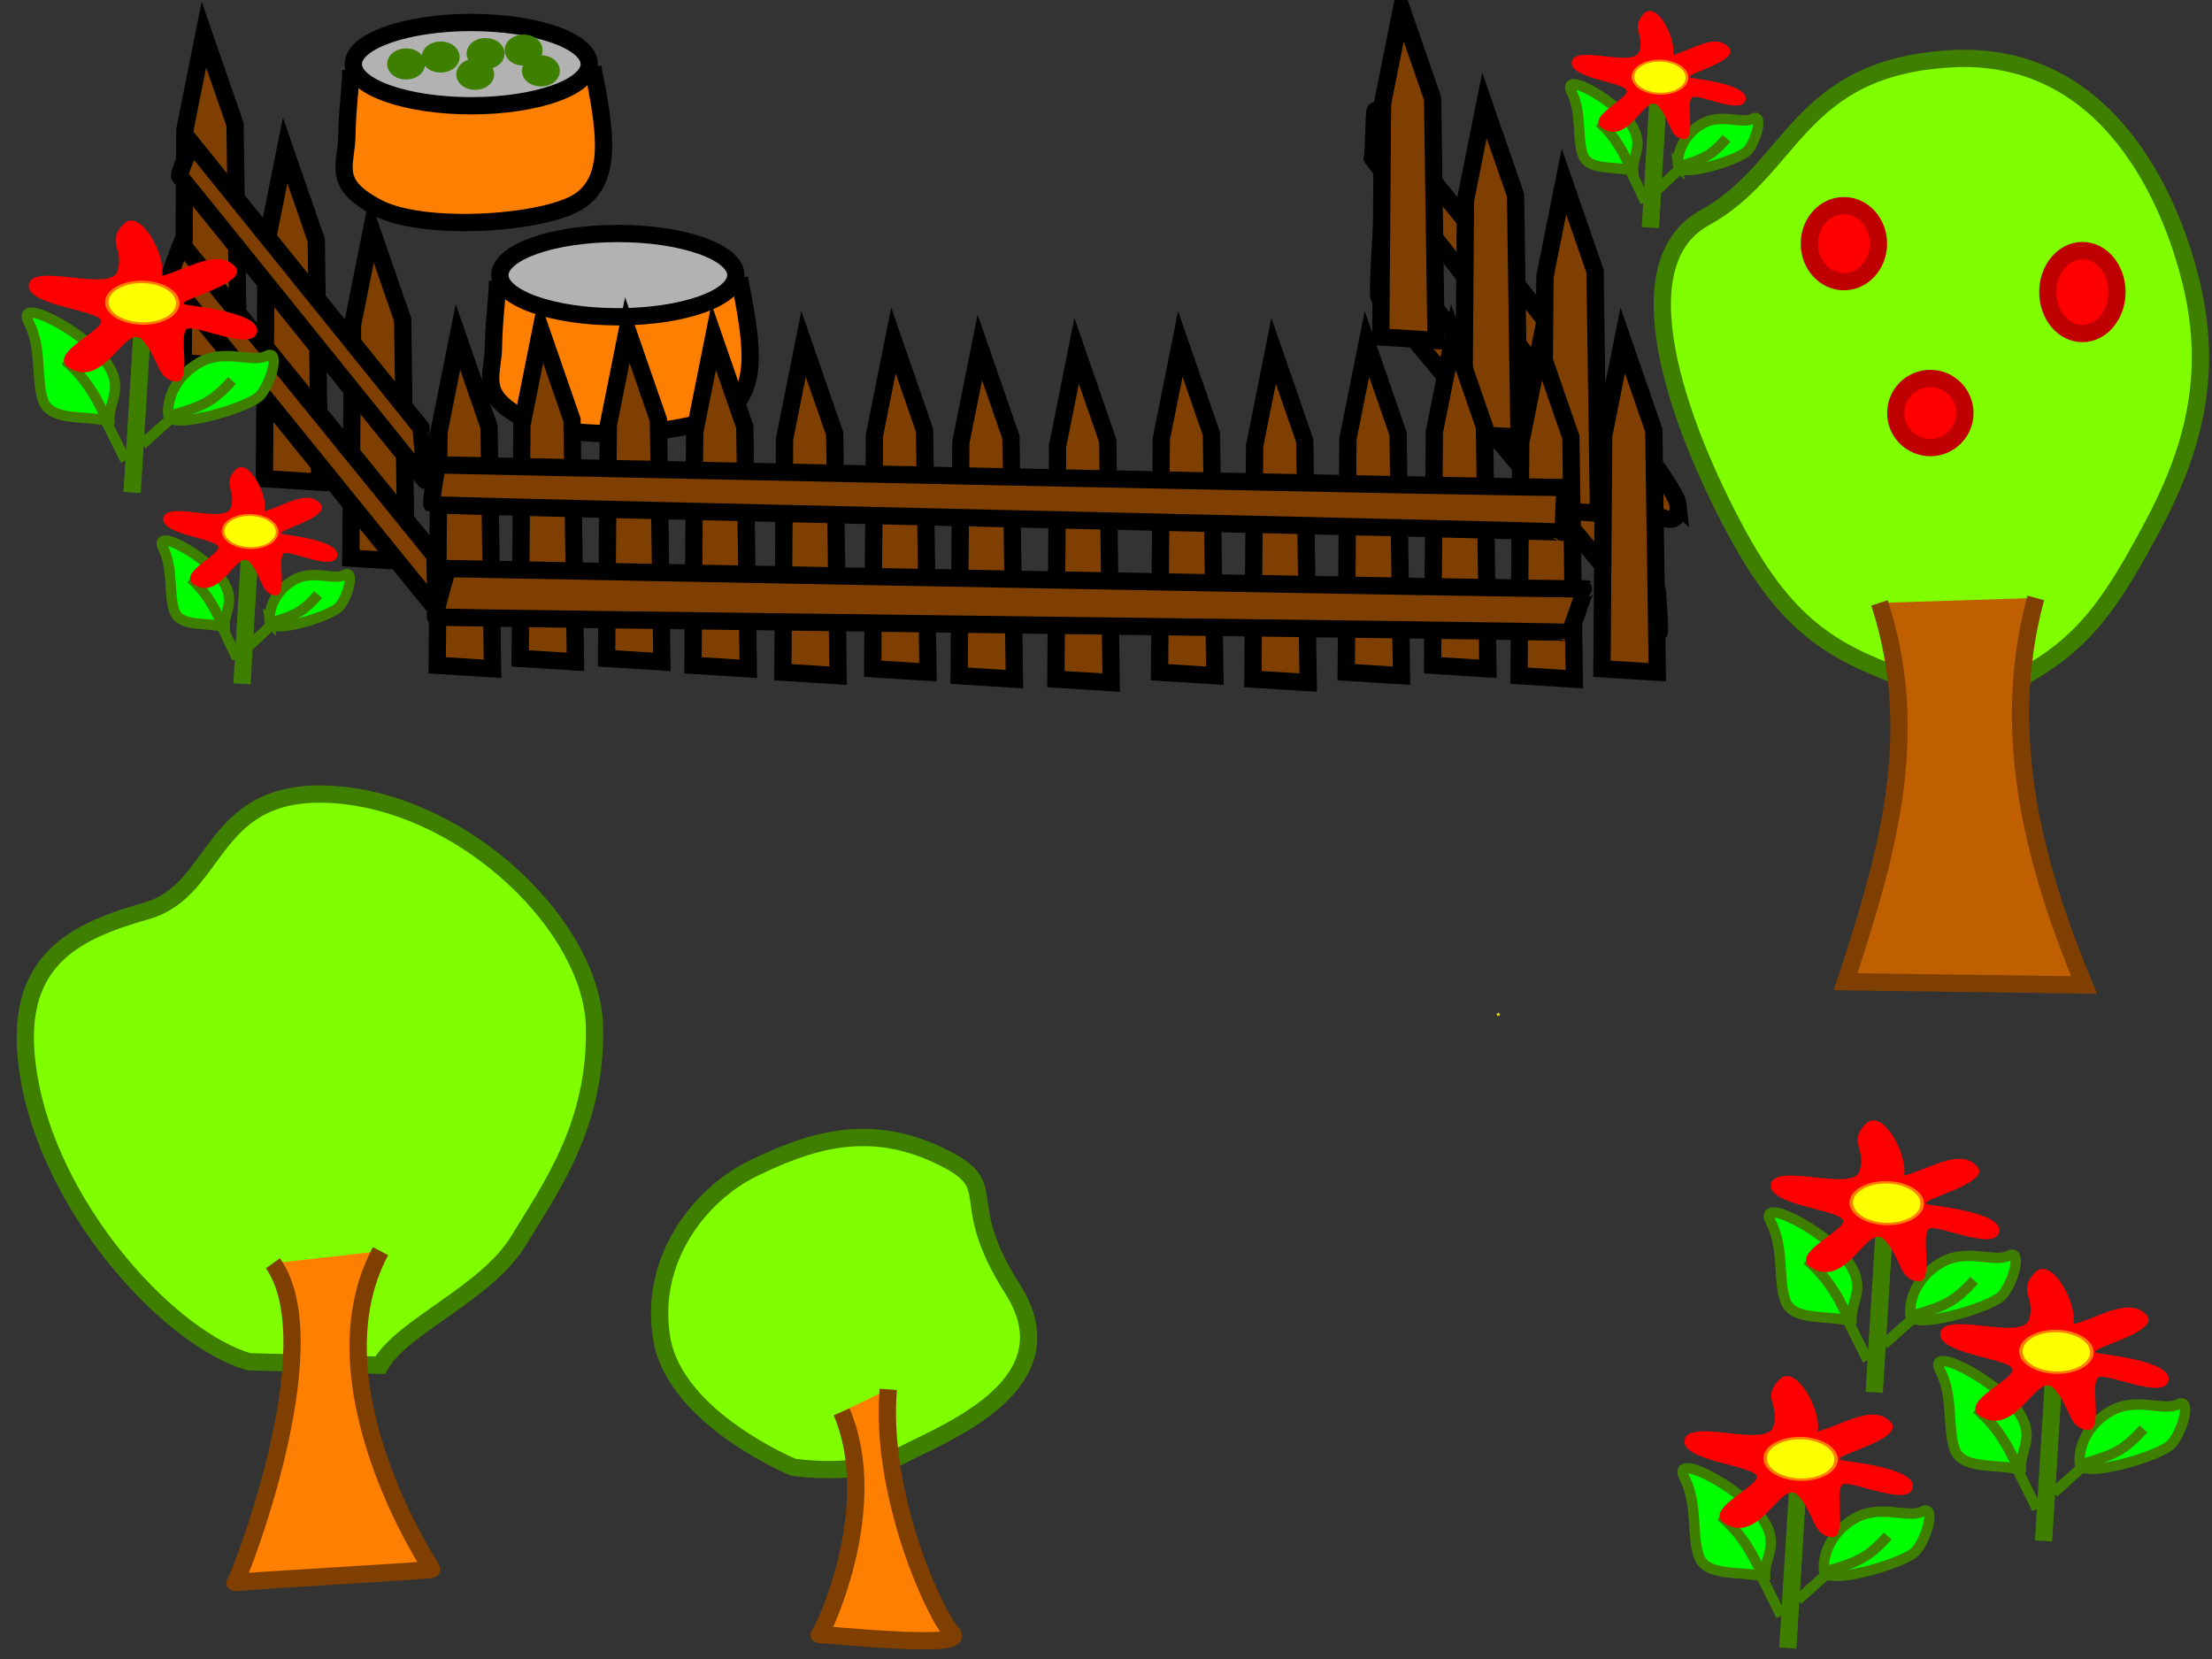 <svg width="640" height="480" xmlns="http://www.w3.org/2000/svg" xmlns:svg="http://www.w3.org/2000/svg">
 <rect width="100%" height="100%" fill="#333333" stroke="none"/>
 <!-- Created with SVG-edit - https://github.com/SVG-Edit/svgedit-->
 <g class="layer">
  <title>Layer 1</title>
  <g id="svg_34" transform="translate(-137 -147)">
   <path d="m280.955,228.327c-0.169,6.359 -1.014,10.424 -1.183,19.078c-0.169,8.655 -4.562,13.723 8.956,20.8c13.518,7.077 49.342,4.59 58.805,-2.295c9.463,-6.885 6.759,-21.23 3.38,-38.443" fill="#ff7f00" id="svg_35" stroke="#000000" stroke-dasharray="null" stroke-linecap="null" stroke-linejoin="null" stroke-width="5"/>
   <ellipse cx="315.765" cy="226.606" fill="#b2b2b2" id="svg_36" rx="34.134" ry="12.049" stroke="#000000" stroke-dasharray="null" stroke-linecap="null" stroke-linejoin="null" stroke-width="5"/>
  </g>
  <path d="m399.5,69.5c0,0 80,100 80,101c0,1 1,13 0.5,12.5c-0.5,-0.5 -80.5,-96.5 -81,-97c-0.5,-0.5 0.5,-16.5 0.5,-16.5z" fill="#7f3f00" id="svg_27" stroke="#000000" stroke-dasharray="null" stroke-linecap="null" stroke-linejoin="null" stroke-width="5"/>
  <path d="m485.503,145.904c-0.947,-9.149 -87.084,-113.447 -87.557,-113.905c-0.473,-0.457 -0.473,14.181 -0.947,13.723c-0.473,-0.457 79.984,102.011 79.511,101.553c-0.473,-0.457 9.939,7.777 8.992,-1.372z" fill="#7f3f00" id="svg_26" stroke="#000000" stroke-dasharray="null" stroke-linecap="null" stroke-linejoin="null" stroke-width="5"/>
  <path d="m447,80l-0.5,67.5l16,1l-1,-70l-9,-26l-5.5,27.5z" fill="#7f3f00" id="svg_18" stroke="#000000" stroke-width="5"/>
  <path d="m424,58l-0.5,67.5l16,1l-1,-70l-9,-26l-5.5,27.5z" fill="#7f3f00" id="svg_19" stroke="#000000" stroke-width="5"/>
  <path d="m53.5,37.5l-0.5,67.5l16,1l-1,-70l-9,-26l-5.5,27.5z" fill="#7f3f00" id="svg_1" stroke="#000000" stroke-width="5"/>
  <path d="m77,71l-0.5,67.5l16,1l-1,-70l-9,-26l-5.5,27.5z" fill="#7f3f00" id="svg_2" stroke="#000000" stroke-width="5"/>
  <path d="m102,94l-0.5,67.5l16,1l-1,-70l-9,-26l-5.5,27.5z" fill="#7f3f00" id="svg_3" stroke="#000000" stroke-width="5"/>
  <path d="m127,125l-0.5,67.5l16,1l-1,-70l-9,-26l-5.5,27.5z" fill="#7f3f00" id="svg_4" stroke="#000000" stroke-width="5"/>
  <path d="m151,123l-0.5,67.5l16,1l-1,-70l-9,-26l-5.5,27.5z" fill="#7f3f00" id="svg_5" stroke="#000000" stroke-width="5"/>
  <path d="m176,123l-0.5,67.5l16,1l-1,-70l-9,-26l-5.5,27.5z" fill="#7f3f00" id="svg_6" stroke="#000000" stroke-width="5"/>
  <path d="m201,125l-0.5,67.5l16,1l-1,-70l-9,-26l-5.5,27.5z" fill="#7f3f00" id="svg_7" stroke="#000000" stroke-width="5"/>
  <path d="m227,127l-0.5,67.5l16,1l-1,-70l-9,-26l-5.5,27.5z" fill="#7f3f00" id="svg_8" stroke="#000000" stroke-width="5"/>
  <path d="m253,126l-0.5,67.5l16,1l-1,-70l-9,-26l-5.5,27.5z" fill="#7f3f00" id="svg_9" stroke="#000000" stroke-width="5"/>
  <path d="m278,128l-0.5,67.5l16,1l-1,-70l-9,-26l-5.5,27.5z" fill="#7f3f00" id="svg_10" stroke="#000000" stroke-width="5"/>
  <path d="m306,129l-0.5,67.5l16,1l-1,-70l-9,-26l-5.5,27.5z" fill="#7f3f00" id="svg_11" stroke="#000000" stroke-width="5"/>
  <path d="m336,127l-0.5,67.5l16,1l-1,-70l-9,-26l-5.5,27.5z" fill="#7f3f00" id="svg_12" stroke="#000000" stroke-width="5"/>
  <path d="m363,129l-0.5,67.5l16,1l-1,-70l-9,-26l-5.5,27.5z" fill="#7f3f00" id="svg_13" stroke="#000000" stroke-width="5"/>
  <path d="m390,127l-0.5,67.5l16,1l-1,-70l-9,-26l-5.5,27.5z" fill="#7f3f00" id="svg_14" stroke="#000000" stroke-width="5"/>
  <path d="m415,125l-0.5,67.5l16,1l-1,-70l-9,-26l-5.5,27.5z" fill="#7f3f00" id="svg_15" stroke="#000000" stroke-width="5"/>
  <path d="m440,128l-0.5,67.5l16,1l-1,-70l-9,-26l-5.5,27.5z" fill="#7f3f00" id="svg_16" stroke="#000000" stroke-width="5"/>
  <path d="m464,126l-0.5,67.5l16,1l-1,-70l-9,-26l-5.5,27.5z" fill="#7f3f00" id="svg_17" stroke="#000000" stroke-width="5"/>
  <path d="m400,30l-0.5,67.5l16,1l-1,-70l-9,-26l-5.5,27.5z" fill="#7f3f00" id="svg_20" stroke="#000000" stroke-width="5"/>
  <path d="m55.5,41.5c0,0 67,83 66.5,82.5c-0.5,-0.5 1.5,15.5 1,15c-0.5,-0.5 -70.5,-87.5 -71,-88c-0.5,-0.5 3.5,-9.5 3.5,-9.5z" fill="#7f3f00" id="svg_21" stroke="#000000" stroke-dasharray="null" stroke-linecap="null" stroke-linejoin="null" stroke-width="5"/>
  <path d="m52.5,70.5c0,0 74,91 73.5,90.5c-0.5,-0.5 0.5,15.5 0,15c-0.5,-0.5 -76.5,-94.5 -77,-95c-0.5,-0.5 3.5,-10.5 3.5,-10.5z" fill="#7f3f00" id="svg_23" stroke="#000000" stroke-dasharray="null" stroke-linecap="null" stroke-linejoin="null" stroke-width="5"/>
  <path d="m126.5,134.5c0,0 327,7 326.5,6.5c-0.5,-0.5 -0.5,13.5 -1,13c-0.5,-0.5 -326.5,-7.5 -327,-8c-0.5,-0.5 1.5,-11.5 1.5,-11.5z" fill="#7f3f00" id="svg_24" stroke="#000000" stroke-dasharray="null" stroke-linecap="null" stroke-linejoin="null" stroke-width="5"/>
  <path d="m129.5,164.5c0,0 330,6.317 329.5,5.866c-0.5,-0.451 -4.5,13.086 -5,12.635c-0.5,-0.451 -327.5,-4.061 -328,-4.512c-0.5,-0.451 3.5,-13.989 3.5,-13.989l0,0z" fill="#7f3f00" id="svg_25" stroke="#000000" stroke-dasharray="null" stroke-linecap="null" stroke-linejoin="null" stroke-width="5"/>
  <g id="svg_33">
   <path d="m101.543,20.271c-0.169,6.359 -1.014,10.424 -1.183,19.078c-0.169,8.655 -4.562,13.723 8.956,20.8c13.518,7.077 49.342,4.59 58.805,-2.295c9.463,-6.885 6.759,-21.23 3.38,-38.443" fill="#ff7f00" id="svg_30" stroke="#000000" stroke-dasharray="null" stroke-linecap="null" stroke-linejoin="null" stroke-width="5"/>
   <ellipse cx="136.353" cy="18.549" fill="#b2b2b2" id="svg_31" rx="34.134" ry="12.049" stroke="#000000" stroke-dasharray="null" stroke-linecap="null" stroke-linejoin="null" stroke-width="5"/>
  </g>
  <ellipse cx="32.5" cy="235.5" fill="#7fff00" id="svg_37" rx="0" ry="2" stroke="#3f7f00" stroke-dasharray="null" stroke-linecap="null" stroke-linejoin="null" stroke-width="5"/>
  <ellipse cx="127.5" cy="16.5" fill="#7fff00" id="svg_40" rx="3" ry="2" stroke="#3f7f00" stroke-dasharray="null" stroke-linecap="null" stroke-linejoin="null" stroke-width="5"/>
  <ellipse cx="151.5" cy="14.5" fill="#7fff00" id="svg_43" rx="3" ry="2" stroke="#3f7f00" stroke-dasharray="null" stroke-linecap="null" stroke-linejoin="null" stroke-width="5"/>
  <ellipse cx="137.5" cy="21.5" fill="#7fff00" id="svg_44" rx="3" ry="2" stroke="#3f7f00" stroke-dasharray="null" stroke-linecap="null" stroke-linejoin="null" stroke-width="5"/>
  <ellipse cx="117.5" cy="18.5" fill="#7fff00" id="svg_46" rx="3" ry="2" stroke="#3f7f00" stroke-dasharray="null" stroke-linecap="null" stroke-linejoin="null" stroke-width="5"/>
  <ellipse cx="140.5" cy="15.5" fill="#7fff00" id="svg_47" rx="3" ry="2" stroke="#3f7f00" stroke-dasharray="null" stroke-linecap="null" stroke-linejoin="null" stroke-width="5"/>
  <ellipse cx="156.5" cy="20.5" fill="#7fff00" id="svg_48" rx="3" ry="2" stroke="#3f7f00" stroke-dasharray="null" stroke-linecap="null" stroke-linejoin="null" stroke-width="5"/>
  <path d="m42.5,263.5c21.5,-6.167 17.833,-36.833 55.5,-33.5c37.667,3.333 73.333,38.667 74,67c0.667,28.333 -12.667,46.667 -22,62c-9.333,15.333 -33.667,24.667 -40,36l-38,-1c-22.667,-6.667 -55.333,-42.333 -63,-79c-7.667,-36.667 12,-45.333 33.5,-51.5z" fill="#7fff00" id="svg_52" stroke="#3f7f00" stroke-dasharray="null" stroke-linecap="null" stroke-linejoin="null" stroke-width="5"/>
  <path d="m78.961,365.5c17,24 -10.523,93 -10.962,92.5c-0.438,-0.5 57.439,-3.5 57.001,-4c-0.438,-0.5 -35.469,-53.5 -14.908,-92" fill="#ff7f00" id="svg_53" stroke="#7f3f00" stroke-dasharray="null" stroke-linecap="null" stroke-linejoin="null" stroke-width="5"/>
  <path d="m229.5,424.5c0,0 -34,-14 -38,-37c-4,-23 11,-42 26.5,-49.5c15.5,-7.5 32.5,-13.5 53,-4c20.5,9.5 4.5,11.5 22,39c17.5,27.5 -19.5,41.5 -32,48c-12.5,6.5 -31.5,3.5 -31.5,3.5z" fill="#7fff00" id="svg_55" stroke="#3f7f00" stroke-dasharray="null" stroke-linecap="null" stroke-linejoin="null" stroke-width="5"/>
  <path d="m243.5,408.5c12,28 -6,65 -6.5,64.5c-0.5,-0.5 43.5,4.5 38.5,-0.5c-5,-5 -21,-40 -18.5,-70.5" fill="#ff7f00" id="svg_56" stroke="#7f3f00" stroke-dasharray="null" stroke-linecap="null" stroke-linejoin="null" stroke-width="5"/>
  <path d="m554.76,197.605c-21.612,-7.831 -35.707,-13.705 -51.211,-41.603c-15.504,-27.899 -36.176,-78.801 -10.336,-92.996c25.84,-14.194 26.78,-43.561 71.413,-46.008c44.633,-2.447 63.426,39.645 69.534,65.586c6.108,25.941 0.47,47.477 -11.276,69.502c-11.746,22.025 -19.263,32.793 -34.767,42.093c-15.504,9.3 -11.746,11.257 -33.358,3.426l0,0z" fill="#7fff00" id="svg_51" stroke="#3f7f00" stroke-dasharray="null" stroke-linecap="null" stroke-linejoin="null" stroke-width="5"/>
  <path d="m543.791,174.436c12.588,38.45 1.865,74.028 -9.791,109.607l69,0.957c-13.054,-31.59 -25.176,-70.838 -13.986,-112" fill="#bf5f00" id="svg_50" stroke="#7f3f00" stroke-dasharray="null" stroke-linecap="null" stroke-linejoin="null" stroke-width="5"/>
  <ellipse cx="602.5" cy="84.5" fill="#ff0000" id="svg_58" rx="10" ry="12" stroke="#bf0000" stroke-dasharray="null" stroke-linecap="null" stroke-linejoin="null" stroke-width="5"/>
  <ellipse cx="533.5" cy="70.5" fill="#ff0000" id="svg_61" rx="10" ry="11" stroke="#bf0000" stroke-dasharray="null" stroke-linecap="null" stroke-linejoin="null" stroke-width="5"/>
  <ellipse cx="558.5" cy="119.5" fill="#ff0000" id="svg_62" rx="10" ry="10" stroke="#bf0000" stroke-dasharray="null" stroke-linecap="null" stroke-linejoin="null" stroke-width="5"/>
  <polygon fill="#ff0000" id="svg_63"/>
  <polygon fill="#ff0000" id="svg_64"/>
  <polygon fill="#ff0000" id="svg_65"/>
  <polygon fill="#ff0000" id="svg_66"/>
  <polygon fill="#ff0000" id="svg_67"/>
  <polygon fill="#ff0000" id="svg_68"/>
  <polygon fill="#ff0000" id="svg_69"/>
  <polygon fill="#ffff00" id="svg_74"/>
  <polygon fill="#ffff00" id="svg_75"/>
  <polygon fill="#ffff00" id="svg_76" points="433.5,292.833 433.657,293.284 434.134,293.294 433.754,293.582 433.892,294.039 433.5,293.767 433.108,294.039 433.246,293.582 432.866,293.294 433.343,293.284 433.5,292.833 433.657,293.284 " stroke-width="5"/>
  <polygon fill="#ffff00" id="svg_77"/>
  <polygon fill="#ffff00" id="svg_85"/>
  <polygon fill="#ffff00" id="svg_86"/>
  <polygon fill="#ffff00" id="svg_87"/>
  <polygon fill="#ffff00" id="svg_88"/>
  <polygon fill="#ffff00" id="svg_89"/>
  <polygon fill="#ffff00" id="svg_90"/>
  <polygon fill="#ffff00" id="svg_91"/>
  <g id="svg_96">
   <line fill="none" id="svg_73" stroke="#3f7f00" stroke-dasharray="null" stroke-linecap="null" stroke-linejoin="null" stroke-width="5" x1="41.099" x2="38.22" y1="96.071" y2="142.5"/>
   <g id="svg_82">
    <path d="m31.649,121.948c-6.359,-1.945 -16.792,0.201 -19.078,-5.835c-2.287,-6.036 -0.286,-15.29 -4.287,-22.936c-4.001,-7.645 15.434,2.414 21.865,10.864c6.431,8.45 1,11.937 1.501,17.906l0,0z" fill="#00ff00" id="svg_80" stroke="#3f7f00" stroke-dasharray="null" stroke-linecap="null" stroke-linejoin="null" stroke-width="3"/>
    <path d="m18.787,104.243c6.86,5.902 9.861,12.206 12.862,18.912" fill="none" id="svg_81" stroke="#3f7f00" stroke-dasharray="null" stroke-linecap="null" stroke-linejoin="null" stroke-width="3"/>
   </g>
   <g id="svg_92">
    <path d="m48.7,120.099c-0.458,-4.496 2.027,-11.367 9.218,-15.308c7.192,-3.941 15.168,0.303 19.222,-1.819c4.054,-2.122 1.308,7.982 -1.961,11.519c-3.269,3.536 -26.021,10.104 -26.479,5.608l0,0z" fill="#00ff00" id="svg_83" stroke="#3f7f00" stroke-dasharray="null" stroke-linecap="null" stroke-linejoin="null" stroke-width="3"/>
    <path d="m67.137,110.096c-5.623,6.163 -8.499,7.477 -17.26,10.003" fill="none" id="svg_84" stroke="#3f7f00" stroke-dasharray="null" stroke-linecap="null" stroke-linejoin="null" stroke-width="3"/>
   </g>
   <line fill="none" id="svg_93" stroke="#3f7f00" stroke-dasharray="null" stroke-linecap="null" stroke-linejoin="null" stroke-width="3" x1="30.542" x2="36.301" y1="121.607" y2="133.214"/>
   <line fill="none" id="svg_95" stroke="#3f7f00" stroke-dasharray="null" stroke-linecap="null" stroke-linejoin="null" stroke-width="3" x1="49.736" x2="41.099" y1="120.833" y2="128.571"/>
   <g id="svg_59">
    <path d="m46.84,79.816c7.664,-2.078 16.126,-8.005 21.107,-2.774c4.98,5.231 -19.668,10.277 -13.917,11.14c5.751,0.863 21.665,2.766 20.312,8.054c-1.353,5.287 -16.394,-1.778 -19.851,-1.202c-3.457,0.576 1.527,16.067 -3.776,15.343c-5.303,-0.723 -4.487,-6.125 -9.301,-11.792c-4.814,-5.667 -10.304,12.611 -20.08,8.543c-9.776,-4.068 8.731,-11.207 7.907,-14.35c-0.824,-3.143 -22.399,-4.427 -20.86,-10.652c1.539,-6.225 23.754,2.658 25.665,-3.756c1.911,-6.414 -3.376,-8.127 1.555,-13.408c4.932,-5.281 12.545,9.077 11.24,14.854l0,0z" fill="#ff0000" id="svg_45" stroke="#ff0000" stroke-dasharray="null" stroke-linecap="null" stroke-linejoin="null" stroke-width="0"/>
    <ellipse cx="-29.042" cy="1062.842" fill="#ffff00" id="svg_49" rx="17" ry="20" stroke="#ff7f00" stroke-dasharray="null" stroke-linecap="null" stroke-linejoin="null" stroke-width="2" transform="matrix(-0.037 0.353 -0.512 -0.026 584.273 125.475)"/>
   </g>
  </g>
  <g id="svg_100">
   <line fill="none" id="svg_101" stroke="#3f7f00" stroke-dasharray="null" stroke-linecap="null" stroke-linejoin="null" stroke-width="5" x1="72.203" x2="70.01" y1="160.855" y2="197.842"/>
   <g id="svg_102">
    <path d="m65.003,181.469c-4.846,-1.549 -12.795,0.16 -14.537,-4.648c-1.742,-4.808 -0.218,-12.181 -3.267,-18.272c-3.049,-6.091 11.761,1.923 16.661,8.655c4.9,6.732 0.762,9.51 1.143,14.265l0,0z" fill="#00ff00" id="svg_103" stroke="#3f7f00" stroke-dasharray="null" stroke-linecap="null" stroke-linejoin="null" stroke-width="3"/>
    <path d="m55.203,167.364c5.227,4.702 7.514,9.724 9.8,15.066" fill="none" id="svg_104" stroke="#3f7f00" stroke-dasharray="null" stroke-linecap="null" stroke-linejoin="null" stroke-width="3"/>
   </g>
   <g id="svg_105">
    <path d="m77.996,179.996c-0.349,-3.582 1.544,-9.056 7.024,-12.195c5.48,-3.139 11.558,0.241 14.646,-1.449c3.089,-1.69 0.996,6.359 -1.495,9.176c-2.491,2.817 -19.827,8.049 -20.176,4.467z" fill="#00ff00" id="svg_106" stroke="#3f7f00" stroke-dasharray="null" stroke-linecap="null" stroke-linejoin="null" stroke-width="3"/>
    <path d="m92.044,172.027c-4.284,4.91 -6.476,5.957 -13.152,7.969" fill="none" id="svg_107" stroke="#3f7f00" stroke-dasharray="null" stroke-linecap="null" stroke-linejoin="null" stroke-width="3"/>
   </g>
   <line fill="none" id="svg_108" stroke="#3f7f00" stroke-dasharray="null" stroke-linecap="null" stroke-linejoin="null" stroke-width="3" x1="64.16" x2="68.547" y1="181.198" y2="190.445"/>
   <line fill="none" id="svg_109" stroke="#3f7f00" stroke-dasharray="null" stroke-linecap="null" stroke-linejoin="null" stroke-width="3" x1="78.785" x2="72.203" y1="180.581" y2="186.746"/>
   <g id="svg_110">
    <path d="m76.578,147.905c5.84,-1.655 12.288,-6.377 16.083,-2.21c3.795,4.168 -14.987,8.188 -10.604,8.875c4.382,0.687 16.508,2.204 15.477,6.416c-1.031,4.212 -12.492,-1.417 -15.126,-0.958c-2.634,0.459 1.164,12.799 -2.877,12.223c-4.041,-0.576 -3.419,-4.879 -7.087,-9.394c-3.668,-4.515 -7.852,10.047 -15.301,6.806c-7.449,-3.241 6.653,-8.928 6.025,-11.432c-0.627,-2.504 -17.068,-3.527 -15.895,-8.486c1.172,-4.959 18.1,2.117 19.556,-2.993c1.456,-5.11 -2.573,-6.474 1.185,-10.682c3.758,-4.207 9.559,7.231 8.564,11.834l0,-0z" fill="#ff0000" id="svg_111" stroke="#ff0000" stroke-dasharray="null" stroke-linecap="null" stroke-linejoin="null" stroke-width="0"/>
    <ellipse cx="115.709" cy="1017.103" fill="#ffff00" id="svg_112" rx="17" ry="20" stroke="#ff7f00" stroke-dasharray="null" stroke-linecap="null" stroke-linejoin="null" stroke-width="2" transform="matrix(-0.029 0.281 -0.39 -0.021 472.387 142.631)"/>
   </g>
  </g>
  <g id="svg_113">
   <line fill="none" id="svg_114" stroke="#3f7f00" stroke-dasharray="null" stroke-linecap="null" stroke-linejoin="null" stroke-width="5" x1="545.142" x2="542.263" y1="356.414" y2="402.842"/>
   <g id="svg_115">
    <path d="m535.693,382.29c-6.359,-1.945 -16.792,0.201 -19.078,-5.835c-2.287,-6.036 -0.286,-15.29 -4.287,-22.936c-4.001,-7.645 15.434,2.414 21.865,10.864c6.431,8.45 1,11.937 1.501,17.906l0,0z" fill="#00ff00" id="svg_116" stroke="#3f7f00" stroke-dasharray="null" stroke-linecap="null" stroke-linejoin="null" stroke-width="3"/>
    <path d="m522.831,364.585c6.86,5.902 9.861,12.206 12.862,18.912" fill="none" id="svg_117" stroke="#3f7f00" stroke-dasharray="null" stroke-linecap="null" stroke-linejoin="null" stroke-width="3"/>
   </g>
   <g id="svg_118">
    <path d="m552.744,380.441c-0.458,-4.496 2.027,-11.367 9.218,-15.308c7.192,-3.941 15.168,0.303 19.222,-1.819c4.054,-2.122 1.308,7.982 -1.961,11.519c-3.269,3.536 -26.021,10.104 -26.479,5.608l0,0z" fill="#00ff00" id="svg_119" stroke="#3f7f00" stroke-dasharray="null" stroke-linecap="null" stroke-linejoin="null" stroke-width="3"/>
    <path d="m571.181,370.438c-5.623,6.163 -8.499,7.477 -17.26,10.003" fill="none" id="svg_120" stroke="#3f7f00" stroke-dasharray="null" stroke-linecap="null" stroke-linejoin="null" stroke-width="3"/>
   </g>
   <line fill="none" id="svg_121" stroke="#3f7f00" stroke-dasharray="null" stroke-linecap="null" stroke-linejoin="null" stroke-width="3" x1="534.586" x2="540.344" y1="381.949" y2="393.557"/>
   <line fill="none" id="svg_122" stroke="#3f7f00" stroke-dasharray="null" stroke-linecap="null" stroke-linejoin="null" stroke-width="3" x1="553.779" x2="545.142" y1="381.176" y2="388.914"/>
   <g id="svg_123">
    <path d="m550.883,340.158c7.664,-2.078 16.126,-8.005 21.107,-2.774c4.98,5.231 -19.668,10.277 -13.917,11.14c5.751,0.863 21.665,2.766 20.312,8.054c-1.353,5.287 -16.394,-1.778 -19.851,-1.202c-3.457,0.576 1.527,16.067 -3.776,15.343c-5.303,-0.723 -4.487,-6.125 -9.301,-11.792c-4.814,-5.667 -10.304,12.611 -20.08,8.543c-9.776,-4.068 8.731,-11.207 7.907,-14.35c-0.824,-3.143 -22.399,-4.427 -20.86,-10.652c1.539,-6.225 23.754,2.658 25.665,-3.756c1.911,-6.414 -3.376,-8.127 1.555,-13.408c4.932,-5.281 12.545,9.077 11.24,14.854l0,0z" fill="#ff0000" id="svg_124" stroke="#ff0000" stroke-dasharray="null" stroke-linecap="null" stroke-linejoin="null" stroke-width="0"/>
    <ellipse cx="632.83" cy="29.239" fill="#ffff00" id="svg_125" rx="17" ry="20" stroke="#ff7f00" stroke-dasharray="null" stroke-linecap="null" stroke-linejoin="null" stroke-width="2" transform="matrix(-0.037 0.353 -0.512 -0.026 584.273 125.475)"/>
   </g>
  </g>
  <g id="svg_126">
   <line fill="none" id="svg_127" stroke="#3f7f00" stroke-dasharray="null" stroke-linecap="null" stroke-linejoin="null" stroke-width="5" x1="594.142" x2="591.263" y1="399.414" y2="445.842"/>
   <g id="svg_128">
    <path d="m584.692,425.29c-6.359,-1.945 -16.792,0.201 -19.078,-5.835c-2.287,-6.036 -0.286,-15.29 -4.287,-22.936c-4.001,-7.645 15.434,2.414 21.865,10.864c6.431,8.45 1,11.937 1.501,17.906l0,0z" fill="#00ff00" id="svg_129" stroke="#3f7f00" stroke-dasharray="null" stroke-linecap="null" stroke-linejoin="null" stroke-width="3"/>
    <path d="m571.831,407.585c6.86,5.902 9.861,12.206 12.862,18.912" fill="none" id="svg_130" stroke="#3f7f00" stroke-dasharray="null" stroke-linecap="null" stroke-linejoin="null" stroke-width="3"/>
   </g>
   <g id="svg_131">
    <path d="m601.744,423.441c-0.458,-4.496 2.027,-11.367 9.218,-15.308c7.192,-3.941 15.168,0.303 19.222,-1.819c4.054,-2.122 1.308,7.982 -1.961,11.519c-3.269,3.536 -26.021,10.104 -26.479,5.608l0,0z" fill="#00ff00" id="svg_132" stroke="#3f7f00" stroke-dasharray="null" stroke-linecap="null" stroke-linejoin="null" stroke-width="3"/>
    <path d="m620.181,413.438c-5.623,6.163 -8.499,7.477 -17.26,10.003" fill="none" id="svg_133" stroke="#3f7f00" stroke-dasharray="null" stroke-linecap="null" stroke-linejoin="null" stroke-width="3"/>
   </g>
   <line fill="none" id="svg_134" stroke="#3f7f00" stroke-dasharray="null" stroke-linecap="null" stroke-linejoin="null" stroke-width="3" x1="583.586" x2="589.344" y1="424.949" y2="436.557"/>
   <line fill="none" id="svg_135" stroke="#3f7f00" stroke-dasharray="null" stroke-linecap="null" stroke-linejoin="null" stroke-width="3" x1="602.779" x2="594.142" y1="424.176" y2="431.914"/>
   <g id="svg_136">
    <path d="m599.883,383.158c7.664,-2.078 16.126,-8.005 21.107,-2.774c4.98,5.231 -19.668,10.277 -13.917,11.14c5.751,0.863 21.665,2.766 20.312,8.054c-1.353,5.287 -16.394,-1.778 -19.851,-1.202c-3.457,0.576 1.527,16.067 -3.776,15.343c-5.303,-0.723 -4.487,-6.125 -9.301,-11.792c-4.814,-5.667 -10.304,12.611 -20.08,8.543c-9.776,-4.068 8.731,-11.207 7.907,-14.35c-0.824,-3.143 -22.399,-4.427 -20.86,-10.652c1.539,-6.225 23.754,2.658 25.665,-3.756c1.911,-6.414 -3.376,-8.127 1.555,-13.408c4.932,-5.281 12.545,9.077 11.24,14.854l0,0z" fill="#ff0000" id="svg_137" stroke="#ff0000" stroke-dasharray="null" stroke-linecap="null" stroke-linejoin="null" stroke-width="0"/>
    <ellipse cx="747.021" cy="-74.889" fill="#ffff00" id="svg_138" rx="17" ry="20" stroke="#ff7f00" stroke-dasharray="null" stroke-linecap="null" stroke-linejoin="null" stroke-width="2" transform="matrix(-0.037 0.353 -0.512 -0.026 584.273 125.475)"/>
   </g>
  </g>
  <g id="svg_139">
   <line fill="none" id="svg_140" stroke="#3f7f00" stroke-dasharray="null" stroke-linecap="null" stroke-linejoin="null" stroke-width="5" x1="520.142" x2="517.263" y1="430.414" y2="476.842"/>
   <g id="svg_141">
    <path d="m510.693,456.29c-6.359,-1.945 -16.792,0.201 -19.078,-5.835c-2.287,-6.036 -0.286,-15.29 -4.287,-22.936c-4.001,-7.645 15.434,2.414 21.865,10.864c6.431,8.45 1,11.937 1.501,17.906l0,0z" fill="#00ff00" id="svg_142" stroke="#3f7f00" stroke-dasharray="null" stroke-linecap="null" stroke-linejoin="null" stroke-width="3"/>
    <path d="m497.831,438.585c6.86,5.902 9.861,12.206 12.862,18.912" fill="none" id="svg_143" stroke="#3f7f00" stroke-dasharray="null" stroke-linecap="null" stroke-linejoin="null" stroke-width="3"/>
   </g>
   <g id="svg_144">
    <path d="m527.744,454.441c-0.458,-4.496 2.027,-11.367 9.218,-15.308c7.192,-3.941 15.168,0.303 19.222,-1.819c4.054,-2.122 1.308,7.982 -1.961,11.519c-3.269,3.536 -26.021,10.104 -26.479,5.608l0,0z" fill="#00ff00" id="svg_145" stroke="#3f7f00" stroke-dasharray="null" stroke-linecap="null" stroke-linejoin="null" stroke-width="3"/>
    <path d="m546.181,444.438c-5.623,6.163 -8.499,7.477 -17.26,10.003" fill="none" id="svg_146" stroke="#3f7f00" stroke-dasharray="null" stroke-linecap="null" stroke-linejoin="null" stroke-width="3"/>
   </g>
   <line fill="none" id="svg_147" stroke="#3f7f00" stroke-dasharray="null" stroke-linecap="null" stroke-linejoin="null" stroke-width="3" x1="509.586" x2="515.344" y1="455.949" y2="467.557"/>
   <line fill="none" id="svg_148" stroke="#3f7f00" stroke-dasharray="null" stroke-linecap="null" stroke-linejoin="null" stroke-width="3" x1="528.779" x2="520.142" y1="455.176" y2="462.914"/>
   <g id="svg_149">
    <path d="m525.883,414.158c7.664,-2.078 16.126,-8.005 21.107,-2.774c4.98,5.231 -19.668,10.277 -13.917,11.14c5.751,0.863 21.665,2.766 20.312,8.054c-1.353,5.287 -16.394,-1.778 -19.851,-1.202c-3.457,0.576 1.527,16.067 -3.776,15.343c-5.303,-0.723 -4.487,-6.125 -9.301,-11.792c-4.814,-5.667 -10.304,12.611 -20.08,8.543c-9.776,-4.068 8.731,-11.207 7.907,-14.35c-0.824,-3.143 -22.399,-4.427 -20.86,-10.652c1.539,-6.225 23.754,2.658 25.665,-3.756c1.911,-6.414 -3.376,-8.127 1.555,-13.408c4.932,-5.281 12.545,9.077 11.24,14.854l0,0z" fill="#ff0000" id="svg_150" stroke="#ff0000" stroke-dasharray="null" stroke-linecap="null" stroke-linejoin="null" stroke-width="0"/>
    <ellipse cx="844.898" cy="62.585" fill="#ffff00" id="svg_151" rx="17" ry="20" stroke="#ff7f00" stroke-dasharray="null" stroke-linecap="null" stroke-linejoin="null" stroke-width="2" transform="matrix(-0.037 0.353 -0.512 -0.026 584.273 125.475)"/>
   </g>
  </g>
  <g id="svg_72">
   <line fill="none" id="svg_78" stroke="#3f7f00" stroke-dasharray="null" stroke-linecap="null" stroke-linejoin="null" stroke-width="5" x1="479.703" x2="477.51" y1="28.855" y2="65.842"/>
   <g id="svg_79">
    <path d="m472.503,49.469c-4.846,-1.549 -12.795,0.16 -14.537,-4.648c-1.742,-4.808 -0.218,-12.181 -3.267,-18.272c-3.049,-6.091 11.761,1.923 16.661,8.655c4.9,6.732 0.762,9.51 1.143,14.265l0,0z" fill="#00ff00" id="svg_94" stroke="#3f7f00" stroke-dasharray="null" stroke-linecap="null" stroke-linejoin="null" stroke-width="3"/>
    <path d="m462.703,35.364c5.227,4.702 7.514,9.724 9.8,15.066" fill="none" id="svg_97" stroke="#3f7f00" stroke-dasharray="null" stroke-linecap="null" stroke-linejoin="null" stroke-width="3"/>
   </g>
   <g id="svg_98">
    <path d="m485.496,47.996c-0.349,-3.582 1.544,-9.056 7.024,-12.195c5.48,-3.139 11.558,0.241 14.646,-1.449c3.089,-1.69 0.996,6.359 -1.495,9.176c-2.491,2.817 -19.827,8.049 -20.176,4.467z" fill="#00ff00" id="svg_99" stroke="#3f7f00" stroke-dasharray="null" stroke-linecap="null" stroke-linejoin="null" stroke-width="3"/>
    <path d="m499.544,40.027c-4.284,4.91 -6.476,5.957 -13.152,7.969" fill="none" id="svg_152" stroke="#3f7f00" stroke-dasharray="null" stroke-linecap="null" stroke-linejoin="null" stroke-width="3"/>
   </g>
   <line fill="none" id="svg_153" stroke="#3f7f00" stroke-dasharray="null" stroke-linecap="null" stroke-linejoin="null" stroke-width="3" x1="471.66" x2="476.047" y1="49.198" y2="58.445"/>
   <line fill="none" id="svg_154" stroke="#3f7f00" stroke-dasharray="null" stroke-linecap="null" stroke-linejoin="null" stroke-width="3" x1="486.285" x2="479.703" y1="48.581" y2="54.746"/>
   <g id="svg_155">
    <path d="m484.078,15.905c5.84,-1.655 12.288,-6.377 16.083,-2.21c3.795,4.168 -14.987,8.188 -10.604,8.875c4.382,0.687 16.508,2.204 15.477,6.416c-1.031,4.212 -12.492,-1.417 -15.126,-0.958c-2.634,0.459 1.164,12.799 -2.877,12.223c-4.041,-0.576 -3.419,-4.879 -7.087,-9.394c-3.668,-4.515 -7.852,10.047 -15.301,6.806c-7.449,-3.241 6.653,-8.928 6.025,-11.432c-0.627,-2.504 -17.068,-3.527 -15.895,-8.486c1.172,-4.959 18.1,2.117 19.556,-2.993c1.456,-5.11 -2.573,-6.474 1.185,-10.682c3.758,-4.207 9.559,7.231 8.564,11.834l0,-0z" fill="#ff0000" id="svg_156" stroke="#ff0000" stroke-dasharray="null" stroke-linecap="null" stroke-linejoin="null" stroke-width="0"/>
    <ellipse cx="-427.245" cy="11.557" fill="#ffff00" id="svg_157" rx="17" ry="20" stroke="#ff7f00" stroke-dasharray="null" stroke-linecap="null" stroke-linejoin="null" stroke-width="2" transform="matrix(-0.029 0.281 -0.39 -0.021 472.387 142.631)"/>
   </g>
  </g>
 </g>
</svg>